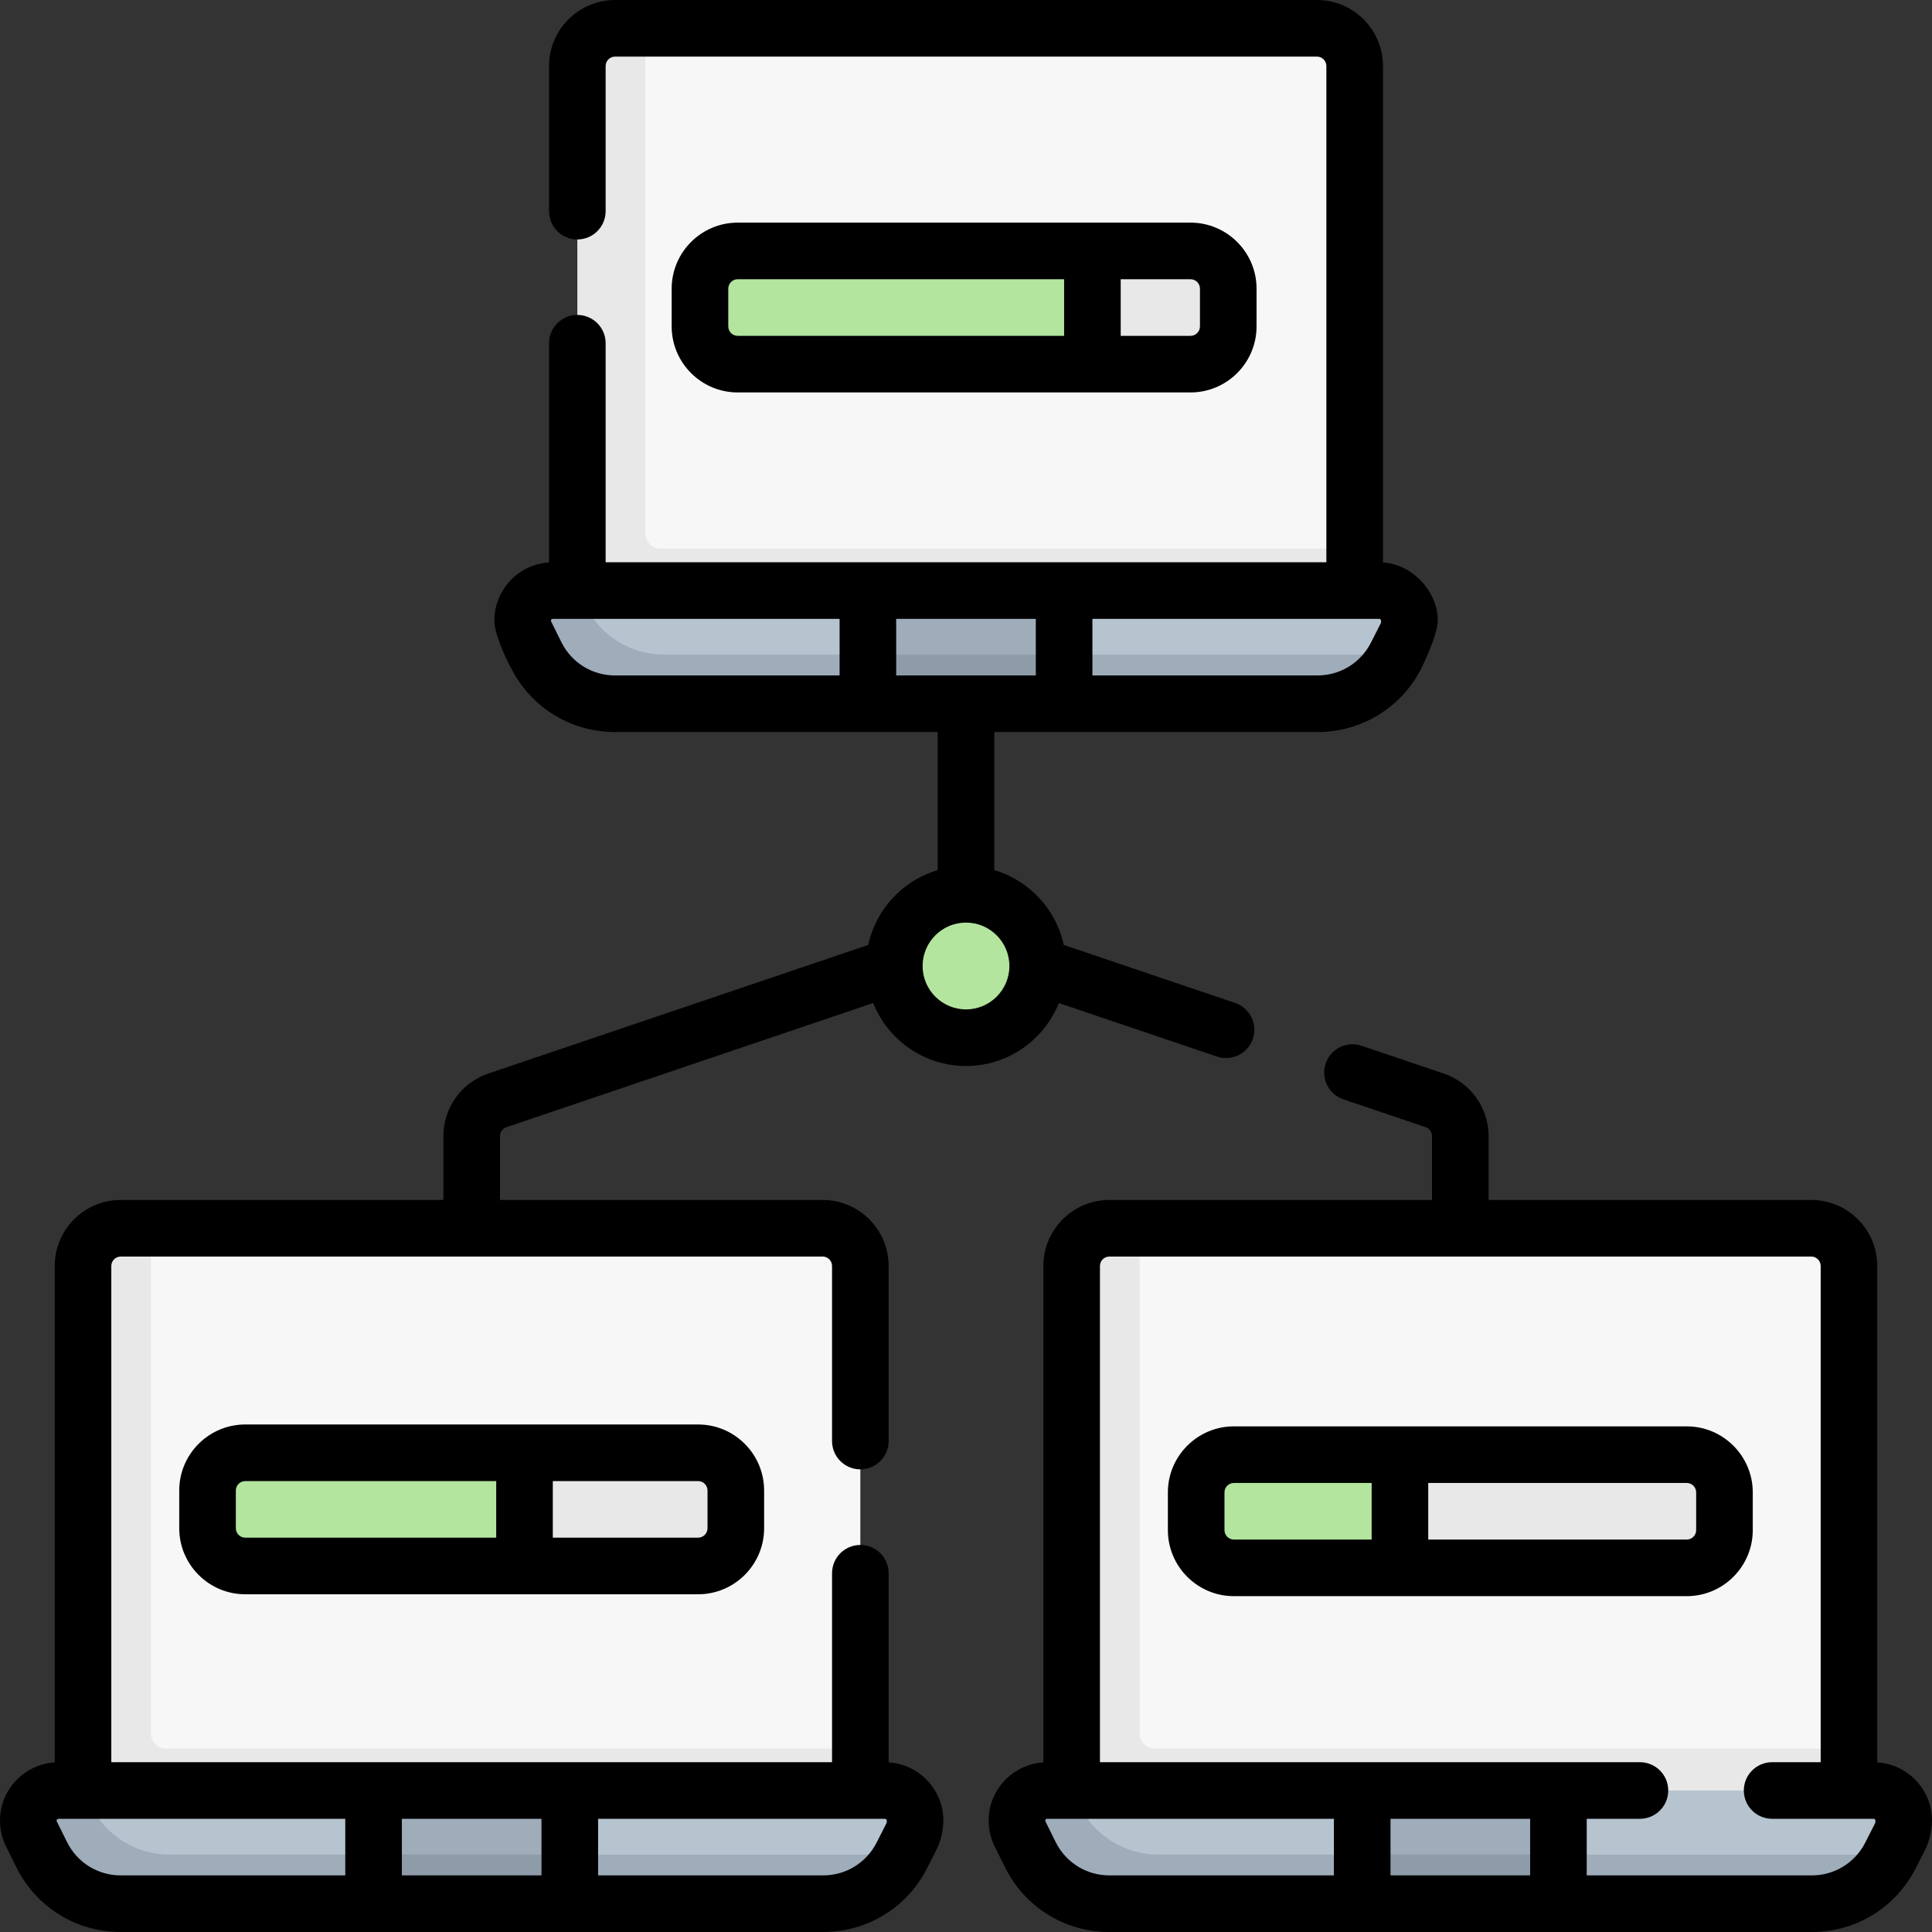 <svg id="Capa_1" enable-background="new 0 0 512 512" height="512" viewBox="0 0 512 512" width="512" xmlns="http://www.w3.org/2000/svg"><rect x="0" y="0" width="512" height="512" fill="#333333" stroke="none"/><g><g><g><path d="m480 325.5h-186c-5.523 0-10 4.477-10 10v148.904h206v-148.904c0-5.523-4.477-10-10-10z" fill="#f8f7f7"/><path d="m490 463.4v21h-206v-148.9c0-5.523 4.477-10 10-10h8v133.9c0 2.209 1.791 4 4 4z" fill="#e8e8e8"/><path d="m500.998 491.703c-3.987 7.851-13.046 11.797-21.851 11.797h-.147-184c-8.882 0-16.998-5.032-20.947-12.988l-2.721-5.482c-.547-1.103-.832-.317-.832-1.548 0-4.408 3.573-7.981 7.981-7.981l5.579-1h76.94l26.5 2.445 25.5-2.446h83.519c4.408 0 7.981 3.573 7.981 7.981v.416c0 1.256-.296 2.494-.865 3.614z" fill="#b6c4cf"/><path d="m501.1 491.5-.1.2c-3.99 7.85-12.05 12.8-20.85 12.8h-67.15l-25.45-2.014-26.55 2.014h-67c-4.44 0-8.69-1.26-12.32-3.51-3.64-2.25-6.66-5.5-8.63-9.48l-2.72-5.48c-.55-1.1-.83-2.32-.83-3.55 0-2.2.89-4.2 2.34-5.64 1.44-1.45 3.44-2.34 5.64-2.34h6.58l1.99 4.01c1.97 3.98 4.99 7.23 8.63 9.48 3.63 2.25 7.88 3.51 12.32 3.51z" fill="#9facba"/><path d="m413 474.5v30l-26-3.115-26 3.115v-30z" fill="#9facba"/><path d="m361 491.5h52v13h-52z" fill="#8d9ca8"/></g><g><path d="m218 325.5h-186c-5.523 0-10 4.477-10 10v148.904h206v-148.904c0-5.523-4.477-10-10-10z" fill="#f8f7f7"/><path d="m228 463.4v21h-206v-148.9c0-5.523 4.477-10 10-10h8v133.9c0 2.209 1.791 4 4 4z" fill="#e8e8e8"/><path d="m238.998 491.703c-3.987 7.851-13.046 11.797-21.851 11.797h-.147-184c-8.882 0-16.998-5.032-20.947-12.988l-2.721-5.482c-.547-1.103-.832-.317-.832-1.548 0-4.408 3.573-7.981 7.981-7.981l5.579-1h76.94l26.5 2.445 25.5-2.446h83.519c4.408 0 7.981 3.573 7.981 7.981v.416c0 1.256-.296 2.494-.865 3.614z" fill="#b6c4cf"/><path d="m239.1 491.5-.1.2c-3.99 7.85-12.05 12.8-20.85 12.8h-67.15l-25.45-2.014-26.55 2.014h-67c-4.44 0-8.69-1.26-12.32-3.51-3.64-2.25-6.66-5.5-8.63-9.48l-2.72-5.48c-.55-1.1-.83-2.32-.83-3.55 0-2.2.89-4.2 2.34-5.64 1.44-1.45 3.44-2.34 5.64-2.34h6.58l1.99 4.01c1.97 3.98 4.99 7.23 8.63 9.48 3.63 2.25 7.88 3.51 12.32 3.51z" fill="#9facba"/><path d="m151 474.5v30l-26-3.115-26 3.115v-30z" fill="#9facba"/><path d="m99 491.5h52v13h-52z" fill="#8d9ca8"/></g><path d="m349.05 7.5h-186c-5.523 0-10 4.477-10 10v148.904h206v-148.904c0-5.523-4.477-10-10-10z" fill="#f8f7f7"/><path d="m359.05 145.4v21h-206v-148.9c0-5.523 4.477-10 10-10h8v133.9c0 2.209 1.791 4 4 4z" fill="#e8e8e8"/><path d="m370.048 173.703c-3.987 7.851-13.046 11.797-21.851 11.797h-.148-184c-8.882 0-16.998-5.032-20.947-12.988l-2.721-5.482c-.547-1.103-.832-.317-.832-1.548 0-4.408 3.573-7.981 7.981-7.981l5.579-1h76.94l26.5 2.445 25.5-2.445h83.519c4.408 0 7.981 3.573 7.981 7.981v.416c0 1.256-.296 2.494-.865 3.614z" fill="#b6c4cf"/><path d="m370.15 173.5-.1.2c-3.99 7.85-12.05 12.8-20.85 12.8h-67.15l-25.45-2.014-26.55 2.014h-67c-4.44 0-8.69-1.26-12.32-3.51-3.64-2.25-6.66-5.5-8.63-9.48l-2.72-5.48c-.55-1.1-.83-2.32-.83-3.55 0-2.2.89-4.2 2.34-5.64 1.44-1.45 3.44-2.34 5.64-2.34h6.58l1.99 4.01c1.97 3.98 4.99 7.23 8.63 9.48 3.63 2.25 7.88 3.51 12.32 3.51z" fill="#9facba"/><path d="m282.05 156.5v30l-26-3.115-26 3.115v-30z" fill="#9facba"/><path d="m230.05 173.5h52v13h-52z" fill="#8d9ca8"/><circle cx="256" cy="256" fill="#b3e59f" r="19"/><path d="m195 395v10c0 5.52-4.48 10-10 10h-46l-4.532-15 4.532-15h46c5.52 0 10 4.48 10 10z" fill="#e8e8e8"/><path d="m139 385v30h-74c-5.52 0-10-4.48-10-10v-10c0-5.52 4.48-10 10-10z" fill="#b3e59f"/><path d="m457 395.5v10c0 5.52-4.48 10-10 10h-76l-6.55-15.5 6.55-14.5h76c5.52 0 10 4.48 10 10z" fill="#e8e8e8"/><path d="m325.5 76.5v10c0 5.52-4.48 10-10 10h-26l-5.583-12.968 5.583-17.032h26c5.52 0 10 4.48 10 10z" fill="#e8e8e8"/><g fill="#b3e59f"><path d="m289.5 66.5v30h-94c-5.52 0-10-4.48-10-10v-10c0-5.52 4.48-10 10-10z"/><path d="m371 385.5v30h-44c-5.52 0-10-4.48-10-10v-10c0-5.52 4.48-10 10-10z"/></g></g><g><path d="m497.5 467.05v-131.55c0-9.649-7.851-17.5-17.5-17.5h-85.5v-16.918c0-7.509-4.778-14.17-11.889-16.575l-21.777-7.372c-3.92-1.329-8.181.775-9.509 4.698-1.328 3.924.776 8.181 4.699 9.509l21.778 7.373c1.016.344 1.698 1.295 1.698 2.367v16.918h-85.5c-9.649 0-17.5 7.851-17.5 17.5v131.55c-8.079.51-14.5 7.227-14.5 15.432 0 2.376.558 4.756 1.614 6.882l2.721 5.483c5.252 10.58 15.853 17.153 27.665 17.153h186.147c11.692 0 22.244-6.476 27.538-16.901l2.638-5.194c.675-1.337 1.6-4.064 1.676-7.423.001-8.205-6.42-14.922-14.499-15.432zm-217.729 21.128-2.721-5.483c-.033-.066-.05-.138-.05-.213 0-.266.216-.481.481-.481h76.019v15h-59.5c-6.075-.001-11.527-3.382-14.229-8.823zm125.729-6.178v15h-37v-15zm91.5.897c0 .075-.019.151-.052.218l-2.637 5.192c-2.723 5.361-8.15 8.692-14.164 8.692h-59.647v-15h14.099c4.142 0 7.5-3.357 7.5-7.5s-3.358-7.5-7.5-7.5h-143.099v-131.499c0-1.379 1.122-2.5 2.5-2.5h186c1.378 0 2.5 1.121 2.5 2.5v131.5h-12.869c-4.142 0-7.5 3.357-7.5 7.5s3.358 7.5 7.5 7.5h26.887c.266 0 .481.216.481.481v.416z"/><path d="m134.199 298.715 97.194-32.898c3.91 9.765 13.463 16.684 24.607 16.684s20.698-6.919 24.607-16.684l41.899 14.182c.797.27 1.608.397 2.406.397 3.127 0 6.045-1.971 7.103-5.098 1.328-3.923-.776-8.181-4.699-9.509l-45.412-15.371c-2.043-9.491-9.183-17.104-18.403-19.831v-36.587h85.647c11.692 0 22.244-6.476 27.538-16.901 2.062-4.307 4.085-9.209 4.314-12.201.342-7.593-6.308-15.323-14.5-15.848v-131.55c0-9.649-7.851-17.5-17.5-17.5h-186c-9.649 0-17.5 7.851-17.5 17.5v38.461c0 4.143 3.358 7.5 7.5 7.5s7.5-3.357 7.5-7.5v-38.461c0-1.379 1.122-2.5 2.5-2.5h186c1.378 0 2.5 1.121 2.5 2.5v131.5h-191v-58.039c0-4.143-3.358-7.5-7.5-7.5s-7.5 3.357-7.5 7.5v58.089c-8.079.51-14.5 7.227-14.5 15.432 0 3.106 2.713 9.517 4.335 12.365 5.252 10.58 15.853 17.153 27.665 17.153h85.5v36.588c-9.221 2.726-16.36 10.34-18.403 19.831l-100.707 34.087c-7.112 2.406-11.89 9.067-11.89 16.576v16.918h-85.5c-9.649 0-17.5 7.851-17.5 17.5v131.55c-8.079.51-14.5 7.227-14.5 15.431 0 2.376.558 4.756 1.614 6.882l2.721 5.483c5.252 10.581 15.853 17.154 27.665 17.154h186.147c11.692 0 22.244-6.476 27.538-16.901l2.638-5.194c.675-1.337 1.6-4.064 1.676-7.423 0-8.205-6.421-14.921-14.5-15.432v-50.12c0-4.143-3.358-7.5-7.5-7.5s-7.5 3.357-7.5 7.5v50.07h-191v-131.5c0-1.379 1.122-2.5 2.5-2.5h186c1.378 0 2.5 1.121 2.5 2.5v46.397c0 4.143 3.358 7.5 7.5 7.5s7.5-3.357 7.5-7.5v-46.397c0-9.649-7.851-17.5-17.5-17.5h-85.5v-16.918c.001-1.072.683-2.023 1.7-2.367zm103.301-119.715v-15h37v15zm128.5-14.103c0 .075-.019.151-.052.218l-2.637 5.192c-2.723 5.361-8.15 8.692-14.164 8.692h-59.647v-15h76.019c.266 0 .481.216.481.481zm-217.229 5.281-2.721-5.483c-.033-.066-.05-.138-.05-.213 0-.266.216-.481.481-.481h76.019v15h-59.5c-6.075-.001-11.527-3.382-14.229-8.823zm107.229 74.322c6.341 0 11.5 5.159 11.5 11.5s-5.159 11.5-11.5 11.5-11.5-5.159-11.5-11.5 5.159-11.5 11.5-11.5zm-238.229 243.678-2.721-5.483c-.033-.066-.05-.138-.05-.213 0-.266.216-.481.481-.481h76.019v15h-59.5c-6.075-.001-11.527-3.382-14.229-8.823zm88.729-6.178h37v15h-37zm128.5.897c0 .075-.019.151-.052.218l-2.637 5.192c-2.723 5.361-8.15 8.692-14.164 8.692h-59.647v-15h76.019c.266 0 .481.216.481.481z"/><path d="m315.5 104c9.649 0 17.5-7.851 17.5-17.5v-10c0-9.649-7.851-17.5-17.5-17.5h-120c-9.649 0-17.5 7.851-17.5 17.5v10c0 9.649 7.851 17.5 17.5 17.5zm2.5-27.5v10c0 1.379-1.122 2.5-2.5 2.5h-18.5v-15h18.5c1.378 0 2.5 1.121 2.5 2.5zm-125 10v-10c0-1.379 1.122-2.5 2.5-2.5h86.5v15h-86.5c-1.378 0-2.5-1.121-2.5-2.5z"/><path d="m65 377.5c-9.649 0-17.5 7.851-17.5 17.5v10c0 9.649 7.851 17.5 17.5 17.5h120c9.649 0 17.5-7.851 17.5-17.5v-10c0-9.649-7.851-17.5-17.5-17.5zm-2.5 27.5v-10c0-1.379 1.122-2.5 2.5-2.5h66.5v15h-66.5c-1.378 0-2.5-1.121-2.5-2.5zm125-10v10c0 1.379-1.122 2.5-2.5 2.5h-38.5v-15h38.5c1.378 0 2.5 1.121 2.5 2.5z"/><path d="m464.5 395.5c0-9.649-7.851-17.5-17.5-17.5h-120c-9.649 0-17.5 7.851-17.5 17.5v10c0 9.649 7.851 17.5 17.5 17.5h120c9.649 0 17.5-7.851 17.5-17.5zm-140 10v-10c0-1.379 1.122-2.5 2.5-2.5h36.5v15h-36.5c-1.378 0-2.5-1.121-2.5-2.5zm125 0c0 1.379-1.122 2.5-2.5 2.5h-68.5v-15h68.5c1.378 0 2.5 1.121 2.5 2.5z"/></g></g></svg>